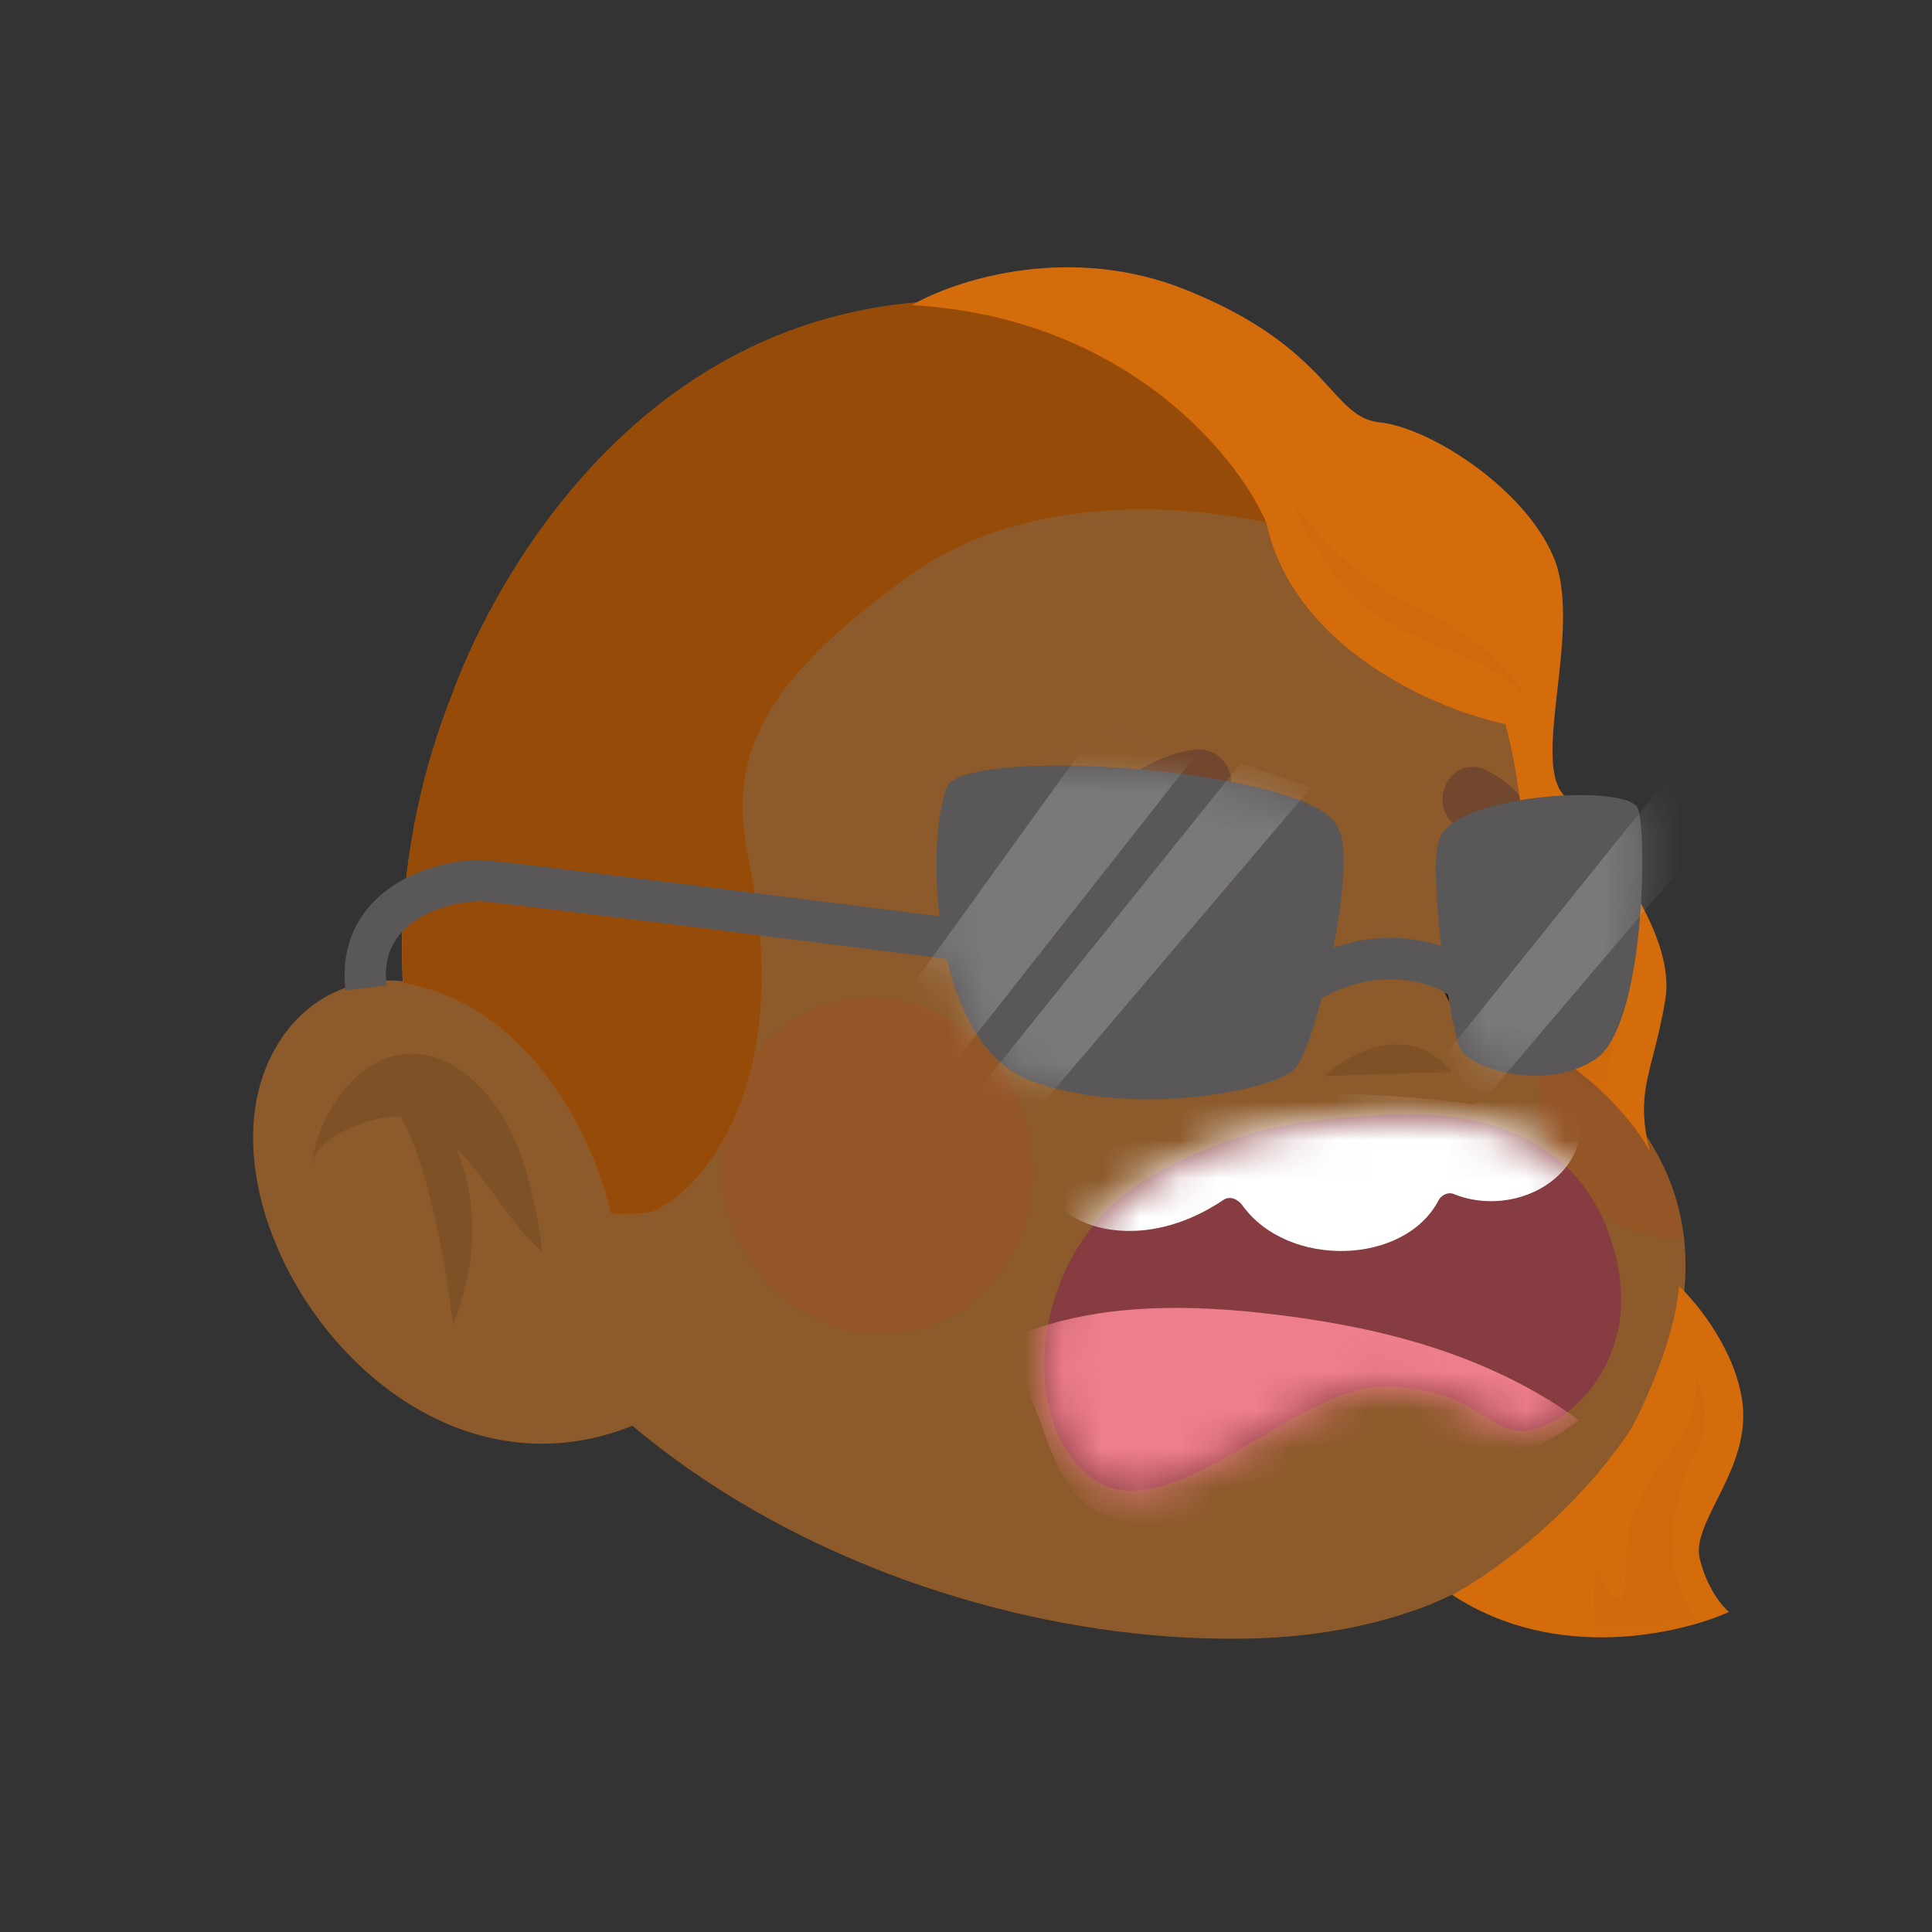 <svg width="50" height="50" viewBox="0 0 50 50" fill="none" xmlns="http://www.w3.org/2000/svg">
<rect x="0" y="0" width="50" height="50" fill="#333333" stroke="none"/>
<mask id="mask0_483_18126" style="mask-type:luminance" maskUnits="userSpaceOnUse" x="0" y="0" width="50" height="50">
<path d="M50 0H0V50H50V0Z" fill="white"/>
</mask>
<g mask="url(#mask0_483_18126)">
<path d="M29.004 8.333C29.004 8.333 40.743 10.165 39.853 26.853C39.85 26.915 41.21 27.816 41.317 27.913C42.266 28.769 43.062 29.865 43.41 31.147C44.649 35.714 40.218 40.419 36.634 41.668C35.296 42.135 33.881 42.361 32.464 42.402C23.248 42.67 11.047 36.827 10.421 25.416C10.399 25.006 10.393 24.597 10.403 24.187C10.459 22.021 10.983 19.91 11.773 17.951C11.773 17.951 16.902 5.26 29.004 8.333Z" fill="#8C5A2B"/>
<g style="mix-blend-mode:multiply" opacity="0.1">
<path d="M40.15 27.029C40.023 27.34 39.896 27.737 39.86 27.964C39.709 28.938 40.043 29.944 40.623 30.668C41.175 31.354 41.962 31.799 42.724 31.967C42.981 32.024 43.293 32.053 43.565 32.062C43.279 29.241 40.976 27.549 40.15 27.029ZM23.602 34.444C25.783 33.976 27.137 31.684 26.626 29.325C26.116 26.965 23.934 25.432 21.753 25.9C19.573 26.368 18.219 28.66 18.73 31.019C19.24 33.379 21.422 34.912 23.602 34.444Z" fill="#DC2400"/>
</g>
<path opacity="0.1" d="M34.278 27.845C34.278 27.845 36.14 26.077 37.581 27.739L34.278 27.845Z" fill="black"/>
<path d="M16.914 36.652C10.715 39.752 5.089 31.98 6.891 27.611C8.04 24.824 11.392 24.607 13.335 27.153C14.481 28.655 15.408 30.576 15.935 32.413" fill="#8C5A2B"/>
<path opacity="0.1" d="M11.808 29.716C12.606 30.526 13.247 31.727 14.035 32.397C13.889 31.276 13.657 30.079 13.111 29.069C12.557 28.043 11.55 27.198 10.524 27.268C9.252 27.354 8.205 28.831 8.071 30.171C8.151 29.369 9.767 28.827 10.384 28.903C11.35 30.719 11.724 34.299 11.724 34.299C12.529 32.273 12.203 30.678 11.808 29.716Z" fill="black"/>
<path d="M29.7 30.498C32.161 29.04 34.266 28.947 35.749 28.855C38.715 28.672 41.191 29.644 41.848 32.658C42.453 35.438 40.347 37.061 39.373 37.031C38.398 37.002 38.193 35.935 35.873 35.883C33.552 35.83 30.233 39.706 28.259 38.251C26.285 36.796 26.624 32.321 29.7 30.498Z" fill="#873C41"/>
<mask id="mask1_483_18126" style="mask-type:alpha" maskUnits="userSpaceOnUse" x="27" y="28" width="15" height="11">
<path d="M29.703 30.495C32.168 29.039 34.275 28.946 35.76 28.855C38.73 28.672 41.21 29.642 41.867 32.651C42.472 35.426 40.364 37.046 39.388 37.017C38.412 36.987 38.207 35.922 35.884 35.87C33.56 35.818 30.237 39.687 28.26 38.235C26.283 36.782 26.623 32.315 29.703 30.495Z" fill="#873C41"/>
</mask>
<g mask="url(#mask1_483_18126)">
<path d="M40.313 36.376C37.987 34.883 35.342 34.282 32.713 33.986C30.465 33.733 27.986 33.747 25.927 34.742C27.305 36.723 26.987 38.973 29.176 39.379C32.57 40.008 38.26 38.712 40.862 36.756C40.679 36.629 40.5 36.496 40.313 36.376Z" fill="#EE7E8B"/>
<path d="M28.611 31.8C29.701 32.003 30.791 31.643 31.665 31.052C31.832 30.939 32.039 31.036 32.154 31.195C33.33 32.831 36.353 32.748 37.23 31.063C37.298 30.932 37.473 30.84 37.621 30.9C38.604 31.302 39.827 31.039 40.493 30.248C41.432 29.133 40.715 27.305 39.894 26.158C38.967 26.889 38.368 28.615 38.125 28.578C38.121 28.578 29.632 27.294 26.539 30.155C26.96 31.008 27.667 31.624 28.611 31.8Z" fill="white"/>
</g>
<path d="M37.76 23.591C38.107 23.751 38.586 23.94 39.056 24.05C39.198 24.328 39.279 24.66 39.278 24.965C39.276 25.674 38.952 26.436 38.125 26.349C37.43 26.276 37.254 25.371 37.255 24.926C37.256 24.381 37.449 23.858 37.76 23.591ZM28.351 24.283C28.316 24.459 28.298 24.639 28.298 24.819C28.295 25.928 28.849 26.51 29.681 26.73C30.837 26.905 31.394 26.047 31.396 24.989C31.398 24.374 31.141 23.768 30.739 23.368C30.241 23.749 29.454 24.143 28.351 24.283Z" fill="#2A1200"/>
<path d="M30.901 19.402C29.68 19.582 28.574 20.411 28.017 21.556C27.838 21.926 27.922 22.453 28.305 22.684C28.66 22.898 29.161 22.839 29.353 22.443C29.41 22.325 29.473 22.21 29.544 22.099C29.565 22.064 29.634 21.994 29.648 21.949C29.66 21.935 29.671 21.921 29.683 21.907C29.756 21.82 29.833 21.738 29.914 21.66C29.96 21.615 30.008 21.572 30.056 21.53C30.072 21.517 30.087 21.504 30.103 21.491C30.15 21.467 30.198 21.423 30.239 21.396C30.386 21.301 30.541 21.218 30.702 21.149C30.716 21.143 30.73 21.137 30.745 21.131C30.802 21.113 30.858 21.094 30.916 21.078C31.039 21.045 31.164 21.02 31.29 21.001C31.685 20.943 31.957 20.45 31.839 20.041C31.709 19.59 31.324 19.34 30.901 19.402ZM39.837 21.425C39.557 20.726 39.026 20.178 38.374 19.894C38.198 19.817 37.967 19.833 37.792 19.919C37.621 20.004 37.449 20.186 37.386 20.382C37.321 20.585 37.306 20.816 37.393 21.011C37.482 21.208 37.619 21.354 37.81 21.438C37.841 21.451 37.871 21.468 37.901 21.484C37.989 21.541 38.072 21.606 38.149 21.676C38.235 21.773 38.312 21.877 38.378 21.987C38.399 22.029 38.421 22.071 38.439 22.115C38.516 22.306 38.675 22.469 38.856 22.542C39.029 22.611 39.267 22.61 39.438 22.516C39.615 22.419 39.777 22.262 39.844 22.053C39.911 21.845 39.918 21.627 39.837 21.425Z" fill="#71472D"/>
<path d="M32.77 13.519C33.482 16.802 37.192 18.367 38.957 18.739C39.563 20.845 39.714 25.149 39.714 26.993C41.388 27.886 42.4 29.209 42.697 29.804C42.422 28.704 42.566 28.148 42.783 27.304C42.884 26.916 42.999 26.468 43.097 25.878C43.374 24.213 41.648 22.054 40.728 20.905C40.627 20.779 40.526 20.652 40.426 20.524C40.057 20.045 40.175 19.004 40.305 17.857C40.442 16.65 40.592 15.325 40.204 14.411C39.447 12.626 36.999 11.065 35.708 10.931C35.177 10.876 34.872 10.542 34.434 10.062C33.806 9.375 32.906 8.388 30.677 7.495C27.762 6.326 24.916 7.188 23.729 7.824C15.064 8.569 11.883 17.46 11.72 17.918C11.716 17.928 11.714 17.934 11.713 17.936C10.926 19.901 10.47 22.035 10.415 24.208C10.404 24.618 10.41 25.029 10.432 25.44C13.823 26.017 15.43 29.661 15.809 31.41C15.809 31.41 16.818 31.47 17.055 31.277C18.302 30.622 20.519 27.939 19.415 22.442C18.88 19.944 19.236 17.954 23.599 14.857C26.307 12.935 30.01 12.952 32.77 13.519ZM42.207 36.988C42.563 36.333 43.347 34.641 43.454 33.284C43.943 33.745 44.958 35.007 45.101 36.363C45.198 37.294 44.786 38.118 44.431 38.826C44.14 39.408 43.887 39.912 43.988 40.334C44.166 41.084 44.566 41.569 44.745 41.717C43.528 42.268 40.284 43.056 37.577 41.271C38.461 40.825 40.696 39.272 42.207 36.988Z" fill="#D56C0C"/>
<path d="M32.77 13.518C32.013 11.778 29.119 8.218 23.599 7.896C23.64 7.873 23.683 7.849 23.729 7.824C15.064 8.569 11.883 17.46 11.72 17.918C11.716 17.928 11.714 17.934 11.713 17.936C10.926 19.9 10.47 22.035 10.415 24.208C10.404 24.618 10.41 25.029 10.432 25.439C13.823 26.017 15.43 29.661 15.809 31.41C15.809 31.41 16.818 31.47 17.055 31.276C18.302 30.622 20.519 27.939 19.415 22.442C18.88 19.943 19.236 17.954 23.599 14.857C26.307 12.935 30.01 12.952 32.77 13.519L32.77 13.518Z" fill="black" fill-opacity="0.3"/>
<mask id="mask2_483_18126" style="mask-type:alpha" maskUnits="userSpaceOnUse" x="23" y="6" width="23" height="37">
<path d="M23.599 7.897C29.119 8.218 32.013 11.778 32.77 13.518C33.482 16.802 37.192 18.367 38.957 18.739C39.563 20.845 39.714 25.149 39.714 26.993C41.388 27.886 42.4 29.209 42.697 29.804C42.296 28.198 42.786 27.752 43.097 25.878C43.409 24.004 41.183 21.505 40.426 20.524C39.67 19.542 40.961 16.196 40.204 14.411C39.447 12.626 36.999 11.065 35.708 10.931C34.417 10.797 34.461 9.012 30.677 7.495C27.65 6.281 24.697 7.257 23.599 7.897ZM43.454 33.284C43.347 34.641 42.563 36.333 42.207 36.988C40.696 39.272 38.461 40.825 37.577 41.271C40.284 43.056 43.528 42.268 44.745 41.717C44.566 41.569 44.166 41.084 43.988 40.334C43.765 39.397 45.279 38.059 45.101 36.363C44.958 35.007 43.943 33.745 43.454 33.284Z" fill="#238D81" fill-opacity="0.15"/>
</mask>
<g mask="url(#mask2_483_18126)">
<g style="mix-blend-mode:multiply">
<path d="M35.441 15.794C34.337 14.937 33.615 13.474 33.393 12.849C33.704 13.432 34.817 14.836 36.776 15.794C38.735 16.752 39.462 17.829 39.581 18.248C38.868 16.954 36.821 16.865 35.441 15.794ZM41.851 26.413C41.922 25.628 41.673 24.628 41.539 24.227C41.539 24.658 41.495 25.699 41.317 26.413C41.139 27.127 40.679 27.692 40.471 27.886L41.851 28.778C41.272 27.975 41.762 27.395 41.851 26.413ZM43.899 37.568C44.291 36.711 44.062 35.902 43.899 35.604C43.899 37.344 43.187 37.3 42.474 38.728C41.762 40.156 42.296 41.583 41.851 41.36C41.495 41.182 41.346 40.75 41.317 40.557C41.139 41.664 41.391 42.565 41.539 42.877C42.786 43.02 43.632 42.282 43.899 41.896C42.786 40.245 43.409 38.639 43.899 37.568Z" fill="black" fill-opacity="0.15"/>
</g>
</g>
<g style="mix-blend-mode:multiply">
<path d="M24.504 24.819C24.834 26.231 25.498 27.52 26.666 27.964C29.247 28.945 32.987 28.232 33.521 27.652C33.71 27.446 33.971 26.723 34.206 25.833C35.727 24.977 37.039 25.44 37.475 25.741C37.587 26.435 37.708 26.987 37.797 27.151C38.069 27.652 39.967 28.269 41.277 27.421C42.588 26.574 42.633 21.451 42.384 20.912C42.082 20.256 37.428 20.568 37.232 21.797C37.1 22.172 37.167 23.333 37.3 24.483C36.588 24.244 35.599 24.145 34.507 24.525C34.766 23.205 34.892 21.88 34.634 21.45C34.178 19.899 24.696 19.23 24.484 20.423C24.258 21.044 24.152 22.351 24.313 23.715C20.43 23.219 14.05 22.415 12.643 22.267C12.111 22.21 11.151 22.344 10.343 22.816C9.929 23.058 9.533 23.401 9.263 23.877C8.988 24.358 8.862 24.942 8.941 25.627L10.002 25.504C9.947 25.029 10.037 24.676 10.191 24.407C10.347 24.133 10.588 23.913 10.881 23.741C11.486 23.388 12.218 23.299 12.531 23.332C13.964 23.483 20.658 24.327 24.504 24.819Z" fill="#595757"/>
</g>
<g style="mix-blend-mode:screen" opacity="0.2">
<mask id="mask3_483_18126" style="mask-type:alpha" maskUnits="userSpaceOnUse" x="8" y="19" width="35" height="10">
<g style="mix-blend-mode:multiply">
<path d="M24.479 24.683C24.8 26.197 25.478 27.61 26.744 28.02C29.504 28.912 32.987 28.225 33.521 27.626C33.714 27.41 33.998 26.646 34.247 25.711C35.753 24.854 37.045 25.332 37.472 25.638C37.586 26.362 37.708 26.939 37.797 27.11C38.069 27.627 39.967 28.263 41.277 27.388C42.588 26.514 42.633 21.227 42.384 20.671C41.224 20.273 38.769 19.995 37.232 21.585C37.1 21.974 37.167 23.181 37.302 24.373C36.598 24.13 35.622 24.027 34.546 24.402C34.802 23.058 34.897 21.708 34.534 21.238C33.332 19.988 26.655 19.364 24.518 20.256C24.294 20.55 24.136 22.001 24.305 23.579C20.421 23.067 14.051 22.239 12.645 22.086C12.109 22.028 11.146 22.167 10.337 22.655C9.922 22.904 9.528 23.258 9.259 23.745C8.988 24.237 8.862 24.833 8.94 25.533L10.002 25.414C9.947 24.916 10.038 24.545 10.194 24.263C10.352 23.976 10.595 23.748 10.887 23.572C11.491 23.208 12.22 23.117 12.53 23.151C13.959 23.306 20.629 24.174 24.479 24.683Z" fill="#595757"/>
</g>
</mask>
<g mask="url(#mask3_483_18126)">
<path d="M28.508 18.705L22.657 26.816L24.262 28.044L31.794 18.471L28.508 18.705ZM32.108 19.752L25.225 28.321L25.488 30.314L33.939 20.375L32.108 19.752ZM43.731 19.418L36.849 27.987L37.112 29.98L45.563 20.042L43.731 19.418Z" fill="white"/>
</g>
</g>
</g>
</svg>
